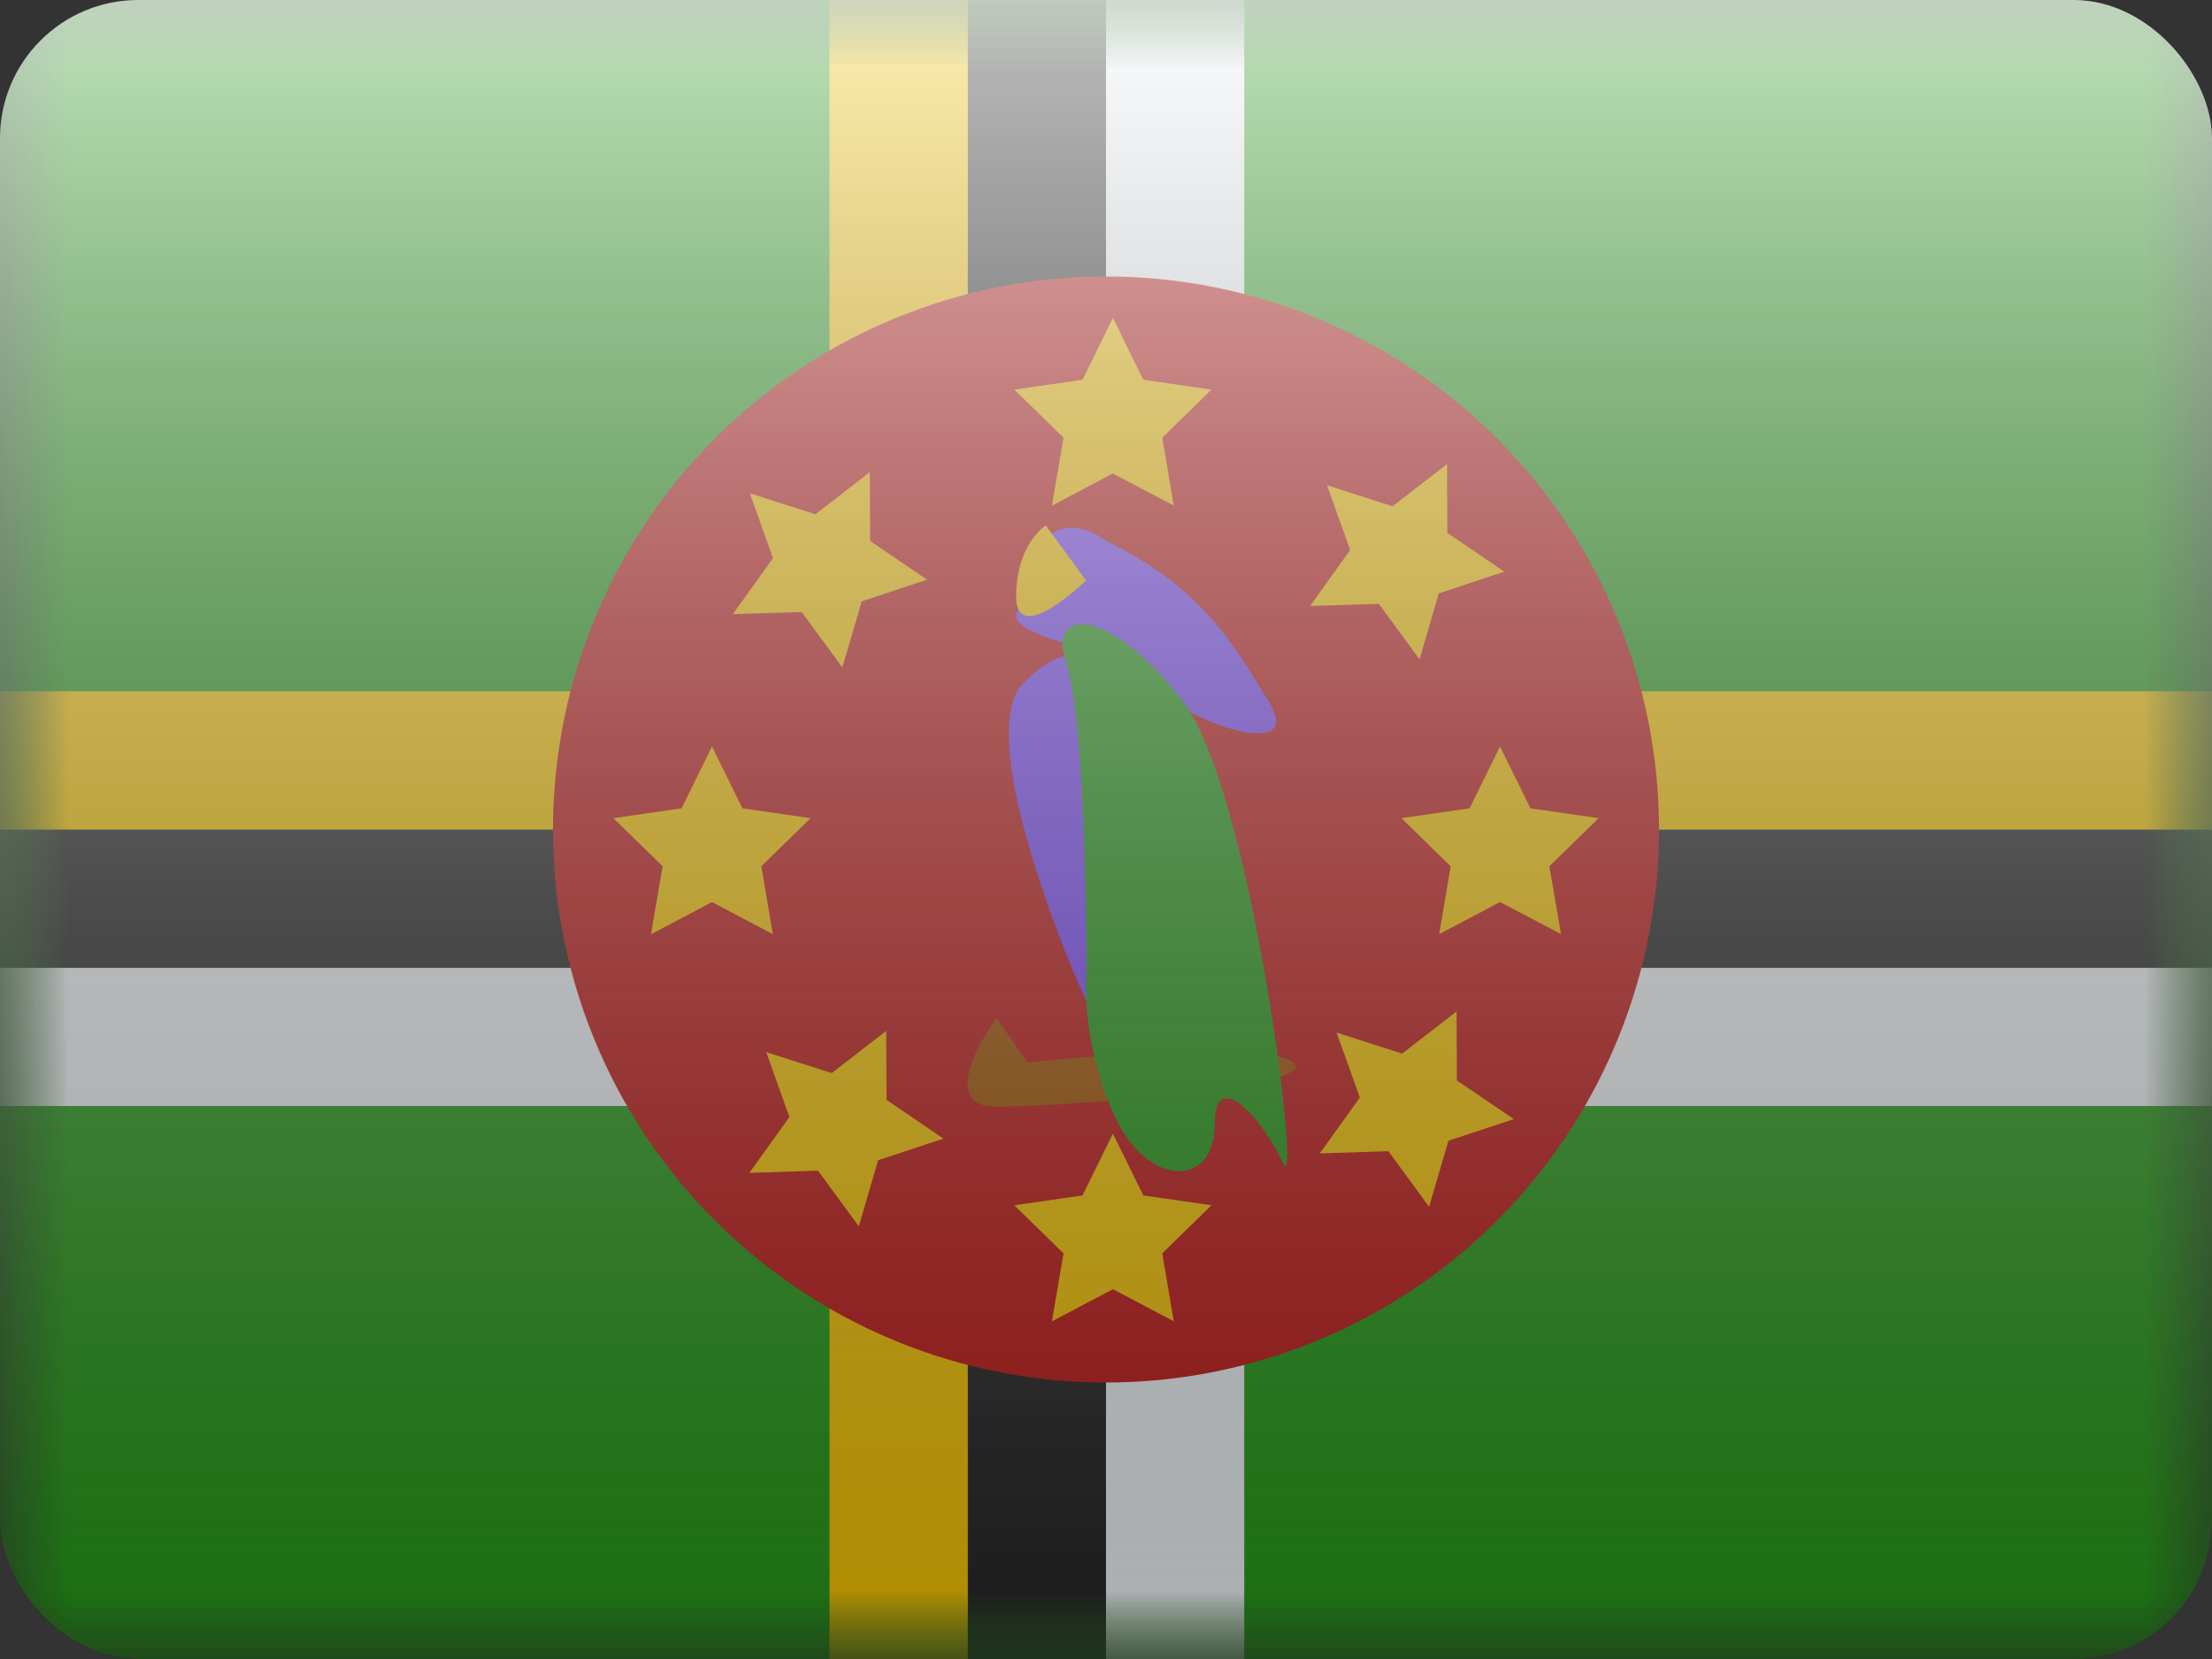 <svg fill="none" xmlns="http://www.w3.org/2000/svg" viewBox="0 0 16 12"><rect x="0" y="0" width="16" height="12" fill="#333333" stroke="none"/><g clip-path="url(#DM - Dominica__a)"><mask id="DM - Dominica__b" style="mask-type:alpha" maskUnits="userSpaceOnUse" x="0" y="0" width="16" height="12"><path fill="#fff" d="M0 0h16v12H0z"/></mask><g mask="url(#DM - Dominica__b)"><path fill-rule="evenodd" clip-rule="evenodd" d="M0 0v12h16V0H0Z" fill="#279E19"/><mask id="DM - Dominica__c" style="mask-type:alpha" maskUnits="userSpaceOnUse" x="0" y="0" width="16" height="12"><path fill-rule="evenodd" clip-rule="evenodd" d="M0 0v12h16V0H0Z" fill="#fff"/></mask><g mask="url(#DM - Dominica__c)" fill-rule="evenodd" clip-rule="evenodd"><path d="M8 0h1v7h7v1H9v4H8V8H0V7h8V0Z" fill="#F7FCFF"/><path d="M7 0h1v6h8v1H8v5H7V7H0V6h7V0Z" fill="#272727"/><path d="M6 0h1v5h9v1H7v6H6V6H0V5h6V0Z" fill="#FECA00"/><path d="M8 10a4 4 0 1 0 0-8 4 4 0 0 0 0 8Z" fill="#C51918"/><path d="M7.363 4.206s.19-.616.631-.298c.692.341.92.733 1.188 1.176.267.444-.655.12-.827-.13-.172-.25-1.127-.331-.992-.54.135-.208 0-.208 0-.208Z" fill="#804BFF"/><path d="M7.207 7.363s-.47.642 0 .642 2.374-.138 2.146-.32c-.228-.184-1.92 0-1.92 0l-.226-.322Z" fill="#A95601"/><path d="M7.909 7.342c-.049-.054-.905-1.997-.507-2.4.398-.405.632-.167.632.438 0 .606.023 2.112-.125 1.962Z" fill="#804BFF"/><path d="M7.859 7.027s-.05.472.193 1.024c.243.55.733.54.733.09 0-.452.358-.029.496.272.137.302-.219-2.673-.724-3.339-.505-.666-.992-.708-.845-.278.147.43.147 2.231.147 2.231Z" fill="#279E19"/><path d="M7.564 3.8s-.214.137-.214.514c0 .378.506-.116.506-.116L7.564 3.8Zm.046-.143.44-.232.44.232-.083-.491.356-.348-.493-.071-.22-.447-.22.447-.493.071.356.348-.084.49Zm0 5.9.44-.232.44.232-.083-.491.356-.348-.493-.071-.22-.447-.22.447-.493.071.356.348-.084.49Zm2.8-2.8.083-.491-.356-.348.493-.071.22-.447.22.447.493.071-.356.348.084.49-.441-.231-.44.232Zm-5.7 0 .44-.232.44.232-.083-.491.356-.348-.493-.071-.22-.447-.22.447-.493.071.356.348-.084.49ZM6.233 4.35l-.14.478-.294-.401-.498.015.29-.405-.167-.469.474.152.394-.305.002.498.412.28-.473.157Zm4.104 4.379.14-.478.473-.156-.412-.28-.002-.499-.394.305-.474-.152.168.47-.29.404.497-.016.294.402Zm.07-4.437-.139.478-.294-.402-.498.015.29-.404-.167-.469.474.152.394-.305.002.498.412.28-.473.157ZM6.212 8.87l.14-.478.472-.156-.411-.28-.003-.499-.394.305-.474-.152.168.47-.29.404.497-.016.295.402Z" fill="#FECA00"/></g></g><path fill="url(#DM - Dominica__d)" style="mix-blend-mode:overlay" d="M0 0h16v12H0z"/></g><defs><linearGradient id="DM - Dominica__d" x1="8" y1="0" x2="8" y2="12" gradientUnits="userSpaceOnUse"><stop stop-color="#fff" stop-opacity=".7"/><stop offset="1" stop-opacity=".3"/></linearGradient><clipPath id="DM - Dominica__a"><rect width="16" height="12" rx="1" fill="#fff"/></clipPath></defs></svg>